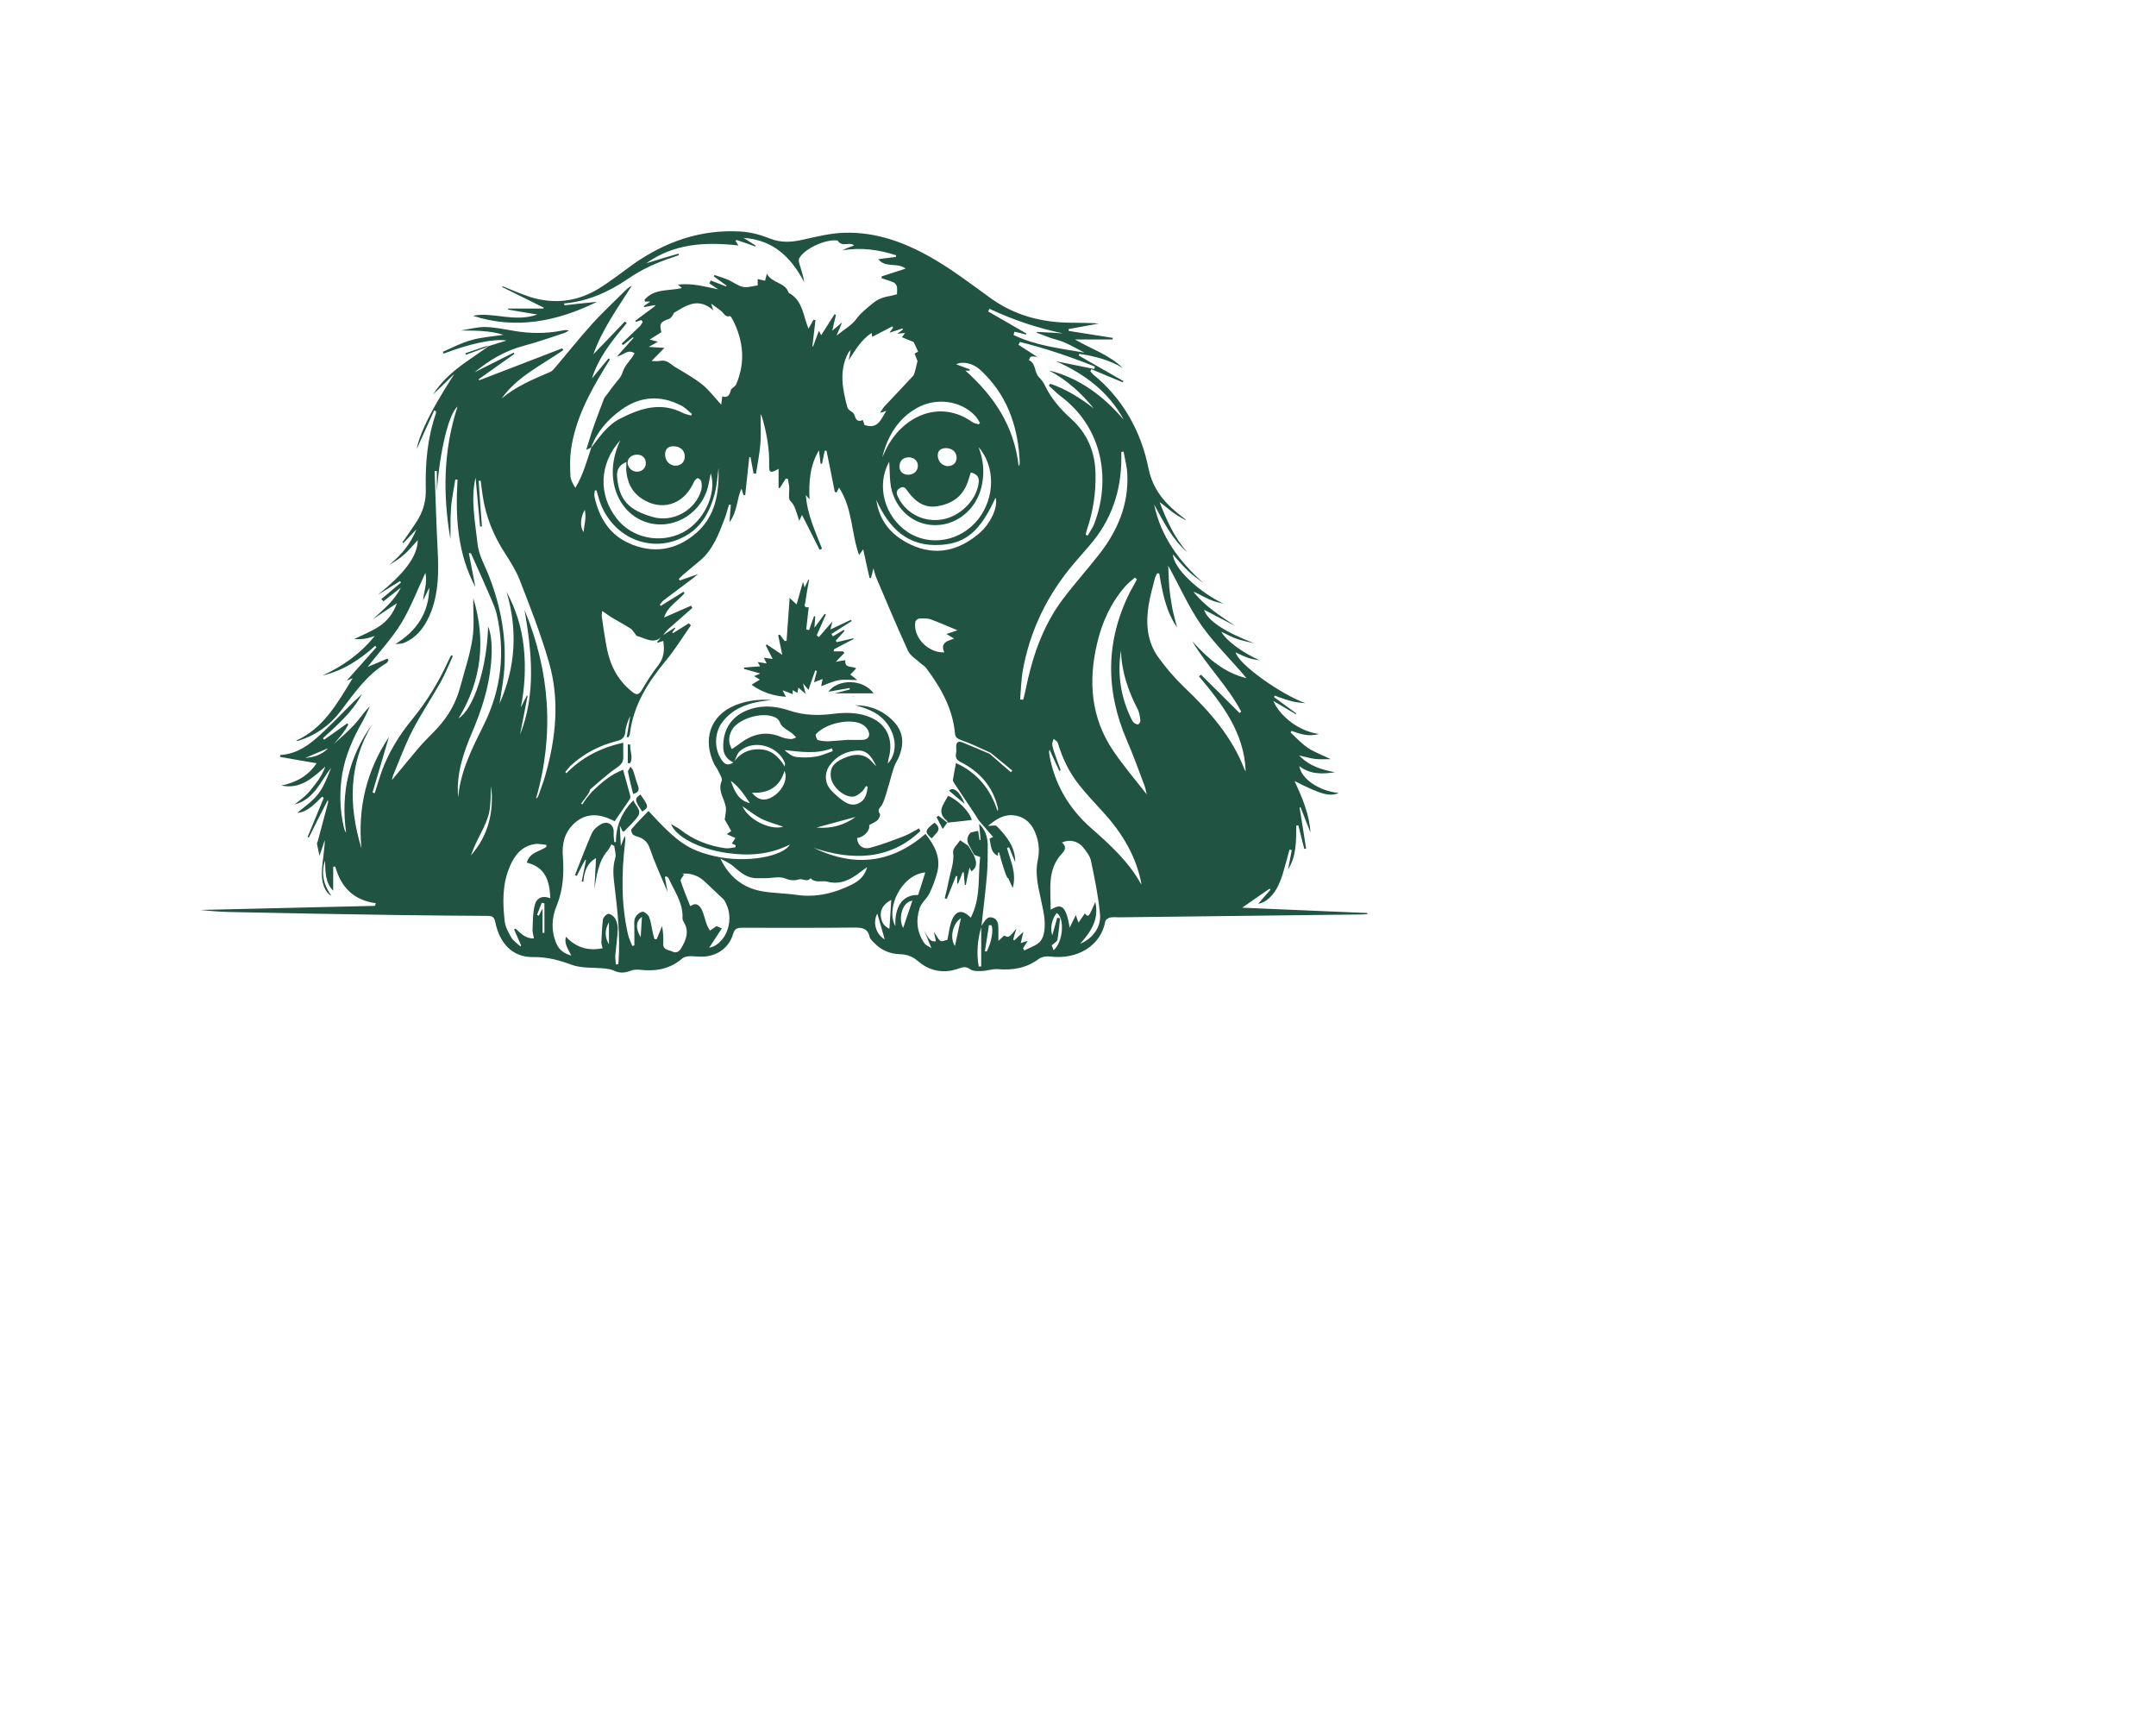 <?xml version="1.0" encoding="utf-8"?>
<!-- Generator: Adobe Illustrator 24.2.3, SVG Export Plug-In . SVG Version: 6.00 Build 0)  -->
<svg version="1.1" id="Layer_1" xmlns="http://www.w3.org/2000/svg" xmlns:xlink="http://www.w3.org/1999/xlink" x="0px" y="0px"
	 viewBox="0 0 595.3 841.9" style="enable-background:new 0 0 595.3 841.9; fill: #215342;" xml:space="preserve"
	 height="400" width="500" transform="translate(-145, -57)">
<g>
	<path d="M79.4,420.1c3.4-3.1,7-6.1,10.1-9.5c2.6-2.8,4.6-6.1,7.5-8.9c-1.1,2.4-2.1,4.8-3.4,7.1c-4.7,8.2-8.5,16.7-10.1,26
		c-1.4,8.7-1.2,17.4,0.8,26c0.2,0.9,0.5,1.8,1.1,2.6c-2.7-19.4,1.3-37.1,12.9-53.1c-11.8,19.4-11.8,39.8-5.4,60.8
		c-1.9-19.7,2.4-37.9,13.4-54.4c-2.7,9.1-5.3,18.1-8,27.1c0.4,0.1,0.7,0.2,1.1,0.3c1.1-3.5,2.1-7,3.3-10.4c3.4-9.5,8.7-18,15.1-25.8
		c7.1-8.7,12.9-18.2,17.5-28.4c0.4-0.9,0.9-1.8,1.4-2.7c0.3,0.1,0.5,0.2,0.8,0.4c-2,4.3-3.7,8.7-6,12.8c-4.4,7.8-9.4,15.2-13.5,23.1
		c-3.7,7.1-6.5,14.8-9.6,22.2c-0.4,1-0.6,2.2-0.6,2.4c4.1-4.9,8.5-10.4,13.1-15.8c2.9-3.4,6.2-6.4,9.2-9.7c5.3-5.8,9-12.4,11-19.9
		c2.1-7.9,4.8-15.7,6-23.8c1-6.4,0.2-13,0.4-19.5c6.2,20.5,4.1,40-7.2,58.6c7.5-4.7,13.9-25,14.4-44.8c1.7,3.5,2.2,11,1.4,18.5
		c-1.1,11.7-4.7,22.6-9.3,33.4c-4.3,10.1-7.7,20.3-6.7,31.5c1.1-12.8,6.8-23.9,12.4-35.2c8.6-17.2,10.7-35.5,6.4-54.3
		c-0.6-2.5-1.6-4.9-2.6-7.2c-3.2-7.4-6.5-14.8-9.8-22.1c-0.1-0.3-0.4-0.5-1.2-0.5c1.1,5.5,2.1,11.1,3.2,16.6
		c-8.8-16.5-9.8-34.3-8.7-52.4c-0.4,0-0.8-0.1-1.1-0.1c-0.7,4.8-1.8,9.5-2.1,14.3c-0.4,4.9-0.1,9.9-0.3,14.8
		c-3.7-21.8-3.5-43.3,3.5-64.7c-4.4,3.7-8.7,22-10.1,41.5c0-3.3,0-6.6,0-10c-0.4,0-0.7,0-1.1,0c0.5,12.9,0.8,25.9,1.5,38.8
		c0.5,10.1,0.5,20-3.1,29.6c-2.5,6.5-6.1,12-12.5,15.1c-1.4,0.7-3.1,0.9-5,0.9c10.4-6.4,16.3-15.2,16.5-27.5c-1,2.1-2,4.2-3,6.2
		c0.3-4.3,2.2-8.4,1.1-13.4c-4.1,8.7-7.2,17.1-11.8,24.6c-4.6,7.5-10.8,14.1-16.4,21.3c3.5-1.4,6.6-2.8,9.7-4.1
		c0.2,0.3,0.3,0.6,0.5,0.9c-0.4,0.5-0.6,1.1-1.1,1.4c-9.6,5.7-15.7,14.8-22.3,23.4c-5.3,7-12.2,11.8-20.5,14.4
		c-0.4,0.1-0.7,0.2-1.2,0c13.4-6.1,20.1-18.2,27.6-30.5c-1.2,0.5-1.9,0.8-2.9,1.2c4.9-5.5,9.7-10.9,14.5-16.3
		c-0.2-0.2-0.4-0.5-0.6-0.7c-7.5,6.8-15.8,12.2-25.8,14.5c10-4.5,18.6-10.7,25.6-19.3c-1.8,0.5-3.5,1.2-5.3,1.4
		c-1.7,0.2-3.5,0.1-4.8,0.1c3.9-1.9,8.3-3.6,12.1-6.1c4-2.6,7-6.3,8.8-11.4c-4.2,2.8-8,5.3-11.8,7.9c5.1-4.8,10.5-9,13.7-15.5
		c-2.8,2.2-5.7,4.5-8.5,6.7c-0.3-0.4-0.7-0.8-1-1.1c3.2-2.7,6.4-5.4,9.6-8.1c-0.3-0.4-0.2-0.3-0.5-0.7c-3.6,2.2-7.2,4.5-10.8,6.7
		c12.9-10.4,19.3-18.6,19.5-26.7c-2.3,2.4-4.2,4.9-6.5,6.9c-2.2,2-4.8,3.7-7.5,5.2c5.9-4.7,10.5-10.3,13.3-17.3
		c-2.1,2.2-4.3,4.5-6.4,6.7c-0.1-0.1-0.3-0.2-0.4-0.4c2.3-3.3,4.6-6.5,6.8-9.9c3.2-4.9,4.8-10.2,4.6-16.2
		c-0.3-12.5,0.8-24.8,4.9-36.7c0.1-0.4,0.1-0.8,0.1-1.2c-0.3-0.1-0.6-0.3-0.9-0.4c-2.9,6.4-5.8,12.8-8.6,19
		c2.6-13.8,18.6-36.5,18.3-36.7c-3.4,3.3-6.8,6.6-10.2,9.9l0,0c4.1-6.6,9.9-11.5,16.1-15.9c3.2-2.2,6.3-4.4,9.5-6.6l1.2-1
		c2.9-0.9,5.8-1.8,9-2.8c-6.2-1-17.9,1.5-30.7,6.4c-0.1-0.3-0.2-0.6-0.4-0.9c4.6-2,9.1-4.4,13.9-5.7c4.8-1.4,9.9-1.7,15.7-2.6
		c-7.2-2.2-13.9-2-20.8-2.1c3.9-0.6,7.8-1.7,11.7-1.7c4.8,0.1,9.6,1.1,14.3,1.9c7.7,1.3,15.4,1.4,23.1-0.1c1.1-0.2,2.3-0.5,3.7-0.1
		c-0.9,0.5-1.8,1.1-2.8,1.4c-6.5,2.1-12.9,4.4-19.4,6.1c-9,2.4-16.8,7-23.9,12.9c6.4-3.2,12.8-6.4,19.1-9.6c0.2,0.4,0.1,0.2,0.4,0.6
		c-5.8,4.1-11.7,8.3-17.5,12.4c0.2,0.3,0.1,0.2,0.3,0.5c13.5-5.2,27-10.4,40.5-15.6c0.3,0.6,0.2,0.4,0.5,0.9
		c-10.5,7.3-22.4,12.8-30.1,23.6c7-5.9,15.3-9.4,23.6-12.9c1.3-0.5,2.2-1.9,3.2-3c5.8-6.8,11.3-13.8,17.3-20.4
		c5.1-5.7,10.8-10.9,16.2-16.3c1-1,2-1.8,3.3-2.5c-6.9,10.9-14.5,21.3-18.8,33.5c5.1-5.3,10.3-10.6,15.4-16c0.6,0.5,0.3,0.3,0.9,0.8
		c-6.9,8.2-13.7,16.5-17,27c2.7-3.3,5.4-6.5,8.1-9.8c0.2,0.2,0.5,0.3,0.7,0.5c-0.9,1.5-1.8,2.9-2.7,4.4c-7.5,12.3-14.2,25-16.3,39.5
		c-0.6,4.3-0.5,8.7-0.3,13c0.1,1.9,1.2,3.9,2.4,5.8c3.8-6.3,5.6-13.1,7.8-19.7c4.1-5.2,7.6-10.7,13.9-14c10.1-5.2,20-8.4,30.9-2.8
		c1.2,0.6,2.6,0.8,3.9,1.2c0.1-0.3,0.3-0.5,0.4-0.8c-1.7-1.3-3.2-3-5.1-4c-10.2-5.3-20.1-4.7-29.4,2c-6.5,4.7-11.8,10.6-14.7,18.4
		c-0.5,0.3-1.1,0.6-2.4,1.2c1.1-3.5,1.9-6.3,2.8-9c1.8-5.3,3.8-10.5,5.8-15.8c0.4-1,1.2-1.8,1.8-2.6c1.4-1.9,2.8-3.9,4.3-5.7
		c0.1-0.2,0.3-0.3,0.4-0.5c1.2-1.3,2.2-2.7,2.7-4.4c1.1-3.6,4.2-5.9,5.8-9.2c-3.4-2.2-5.5,1-8.6,1.6c2.7-3,5.4-6.1,8.1-9.1
		c-0.1-0.1-0.2-0.2-0.3-0.3c-1.6,1.3-3.2,2.5-4.8,3.8c-0.2-0.2-0.5-0.5-0.7-0.7c2.9-2.8,5.8-5.5,8.7-8.3c0.7-0.6,1.1-1.5,1.6-2.3
		c-0.3-0.4-0.3-0.4-0.7-0.9c-0.9,0.3-1.7,0.6-2.6,0.9c-0.1-0.2-0.2-0.3-0.4-0.5c3.3-2.4,6.5-4.9,9.8-7.3c-0.1-0.2-0.1-0.2-0.2-0.4
		c-1.7,0.3-3.5,0.7-5.2,1c-0.1-0.3-0.1-0.2-0.2-0.5l3.2-2.2l-2.5,0c-0.2-0.4-0.2-0.4-0.4-0.8c4.7-5.7,12-4.3,18.3-5.8l-1.9-1.7
		c7-0.8,13,1,19.6,2.3c-1.4-1-2.8-1.9-4.3-2.9c0.4-0.8,0.3-0.6,0.7-1.4c2.5,1,5,1.9,7.5,2.9c0.1-0.3,0.1-0.2,0.2-0.4
		c-2.1-1.5-4.1-3-6.2-4.5c0.2-0.4,0.1-0.3,0.3-0.7c2.3,0.8,4.6,1.5,6.8,2.4c2.4,1.1,4.6,2.9,7.1,3.4c2.2,0.5,4.7-0.4,7.2-0.7v-3.1
		c1.3,0.3,2.3,0.5,3.6,0.8c0.3-1,0.5-1.8,0.9-3.4c2.6,4.8,9,4.1,10.6,9.3c6.9,3.6,7,11,9.7,17.5c0.9-1.6,1.7-3,2.5-4.4
		c0.5,0.2,0.4,0.1,0.9,0.3c-0.5,4.3-1,8.5-1.5,12.8c0.2,0,0.1,0,0.3,0.1c0.9-2.4,1.8-4.8,2.9-7.8c0.4,0.9,0.6,1.3,1.1,2.2
		c2.3-3.6,4.4-6.9,6.5-10.2c0.4,0.2,0.3,0.1,0.7,0.3c-0.5,2.2-1.1,4.5-1.8,7.7c1.8-1.5,3-2.5,4.8-4.1c-1,2.4-1.6,4-2.7,6.5
		c3.7-3,7.3-5,9.5-7.9c2.3-3.2,5.2-5.4,8.1-7.8c2.8-2.4,5.8-3.2,9.2-3.8c1-0.2,2-0.5,2.7-0.7c0-1.6,0.2-2.8-0.1-3.9
		c-0.2-0.7-0.9-1.6-1.6-1.9c-1.9-0.8-3.9-1.3-5.8-2c0-0.4,0-0.4,0-0.9c3.8-1.2,7.6-2.5,11.7-3.8c-4-3.2-9.8-0.1-13.3-4.6
		c3-0.4,5.8-0.8,8.6-1.1c0-0.4,0-0.4,0.1-0.8c-8.4-2.7-17-4-26.2-2.4c0.8-0.4,1.6-0.9,2.5-1.2c1-0.4,2-0.7,3.2-1.2
		c-2.2-2.1-5.7,1.2-8.1-2.4c-5.2-0.9-15.8,3.6-18.7,8.6c-0.5,0.9-0.1,2.4,0.3,3.5c0.8,2.7,1.7,5.3,2.1,8.2
		c-6.3-11.9-14.8-20.6-29.6-21.6c2.3,1.5,4.1,2.6,6,3.8c-0.1,0.2-0.1,0.1-0.2,0.4c-3.1-1.1-6.2-2.2-9.3-3.2
		c-0.2,0.3-0.2,0.3-0.4,0.5c0.4,0.6,0.7,1.1,1.4,2.2c-16.1-1.8-31.4-1-45,8.7c5.2-1.6,10.5-3.2,15.7-4.7c0.1,0.2,0.2,0.5,0.3,0.7
		c-0.9,0.3-1.9,0.7-2.8,1c-7.8,2.5-15.3,5.9-22,10.5c-9.5,6.5-19.7,11.1-31.3,12.1c0.1,0.3,0.1,0.6,0.2,0.9
		c5.3-0.6,10.6-1.2,15.9-1.7c-19.6,9.7-39.9,13.6-60.6,6.8c9.6-2,20.4,3.4,31.4-0.6c-5.2-0.9-9.7-1.6-14.2-2.4c0-0.3,0-0.2,0-0.5
		l17.2,0c0.1-0.3,0.1-0.2,0.1-0.5c-6.7-3.3-13.4-6.6-20.2-10c0.1-0.1,0.1-0.3,0.2-0.4c4.5,1.8,9,3.8,13.6,5.3
		c11.7,3.6,23,2.2,33.4-4.2c5.7-3.5,11-7.7,16.4-11.6c15.8-11.2,33.3-17.4,52.9-16.2c4.9,0.3,9.9,1.7,14.4,3.5
		c5.4,2.1,10.4,1.7,15.8,0.5c6.7-1.5,13.5-3.2,20.3-3.4c16.3-0.5,31.1,5.3,44.8,13.5c9.4,5.6,18.1,12.3,27,18.7
		c11.4,8.1,24.3,11.5,38.1,11.7c4.8,0.1,9.6,0,14.4,0.4c-4.9,0.9-9.8,1.8-14.8,2.7c0,0.5,0,0.4,0,0.9c7.2,1.1,14.3,2.3,21.5,3.4
		c0,0.5,0,0.3-0.1,0.8h-18.3c7.9,4.6,16.6,7.4,23.3,13.9c-6.6-4-13.8-5.8-21.2-6.9c-0.2,0.4-0.1,0.3-0.3,0.8
		c7.3,4.2,14.5,8.3,21.8,12.5c-0.2,0.4-0.1,0.2-0.3,0.6c-5.1-2.1-10.2-4.3-15.3-6.4c-0.2,0.3-0.4,0.7-0.5,1c0.4,0.5,0.8,1,1.3,1.5
		c14.7,12,23.4,27.8,27.1,46c2.2,10.9,8.8,17.8,17,24c0.4,0.3,0.9,0.6,1.2,1.2c-1.5-0.8-3-1.6-4.4-2.5c-1.4-0.9-2.8-1.9-4.1-3
		c-1.4-1.1-2.7-2.3-4.3-3.3c3.4,8.8,7.2,17.4,13.6,24.5c-7.5-6.4-11.7-15-16.3-23.4c3.3,15.8,12.3,27.8,24,38.3
		c-1.8-1.3-3.6-2.6-5.3-4c-1.7-1.4-3.3-3-4.8-4.6c-1.6-1.7-3.1-3.5-4.7-5.3c0.2,6.6,12.3,18.1,24.6,24c-1.6-0.4-3.3-0.7-4.9-1.3
		c-1.7-0.6-3.3-1.4-4.9-2.2c-1.6-0.8-3.1-1.7-4.8-2.3c5.5,7.1,13.1,11.7,20.4,16.7c-5.1-2.6-10.1-5.3-15.2-7.9
		c1.7,5.4,10.4,11,24.6,16.4c-2.8-0.7-5.6-1.2-8.3-2.1c-2.7-0.9-5.2-2.3-7.9-3.6c2.4,4.5,10.7,10.4,18.8,14c-2-0.4-4-0.6-5.9-1.3
		c-2-0.7-3.9-1.7-5.9-2.6c1.3,5.7,21.9,20.4,34.1,24.8c-1.7-0.2-3.4-0.3-5-0.6c-1.7-0.3-3.3-0.8-4.9-1.3c-1.7-0.5-3.4-1.2-5.1-1.8
		c-0.2,0.4-0.2,0.3-0.4,0.7c3.6,2.7,7.3,5.3,10.9,8c-0.1,0.1-0.2,0.3-0.2,0.4c-3.6-2.2-7.3-4.3-11-6.5c3.5,8,13.1,15,22.3,16.1
		c-5.1,1.5-9.3,0-13.4-1.5c-0.3,0.5-0.2,0.4-0.5,0.8c2.8,2.6,5.5,5.5,8.6,7.6c3.2,2.1,6.9,3.4,11,5.4c-2.7,0-5.2,0.2-7.6-0.1
		c-2.4-0.3-4.7-1-7.8-1.7c5.2,5.4,11.3,7,17.5,8.2c-6,0.9-12,1.2-17.4-3c0.9,6.3,9.8,12.2,19.2,13.1c-4.3,1.9-8.5,0.8-21.5-5.8
		c3.8,8.4,7.2,16.2,7.7,25.1c-1.7-4.3-3.2-8.3-4.8-12.3c-0.3,0.1-0.2,0.1-0.5,0.1c1.1,6.7,2.2,13.4,3.2,20.1c-0.3,0-0.6,0.1-0.9,0.1
		c-1-3.8-1.9-7.7-2.9-11.5c-0.6,0.1-0.4,0-1,0.1c-0.1,7.4,0.2,14.8-4,21.4c0.6-3.1,1.2-6.3,1.8-9.4c-0.4-0.1-0.7-0.2-1.1-0.3
		c-1.1,4-2.1,7.9-3.3,11.9c-1.6,4.9-3.5,9.6-7.8,12.8c-1.2,0.9-2.7,1.5-4.2,1.8c2-2.3,4-4.6,6-6.9c-0.2-0.3-0.2-0.2-0.4-0.5
		c-4.4,3-8.7,6-13.4,9.3c20.4,0.9,40.8,1.7,61.1,2.6c0,0.2,0,0.3,0,0.5c-1,0.1-2,0.2-3,0.2c-39.4,0.5-78.7,0.9-118.1,1.4
		c-1.5,0-3-0.2-4.5,0.1c-0.9,0.2-2.2,1.1-2.3,1.8c-2.1,11.8-13.4,19-27.3,17.2c-1.7-0.2-3.8,0.2-5.2,1.2c-6,4.5-12.6,5.6-19.9,5
		c-2.6-0.2-5.3,0.8-7.9,0.9c-1.9,0.1-4.2,0.1-5.6-0.8c-2.1-1.5-3.5-1.2-5.7-0.4c-7.2,2.6-14.1,1.3-19.7-3.5
		c-2.9-2.5-5.6-3.4-9.1-3.5c-4.9-0.2-9.1-2-12.5-5.6c-0.9-0.9-2-1.9-2.2-3c-1-4.2-3.8-4.4-7.4-4.4c-18.3,0.2-36.6,0.1-54.9,0.1
		c-2.3,0-3.5,0.4-4.3,3c-1.9,6.7-7.8,10.9-14.8,11.1c-2.1,0.1-4.3-0.3-6.4-0.2c-1.2,0-2.6,0.3-3.5,1c-6.1,5.3-13.1,6.5-20.9,5.6
		c-1.6-0.2-3.3,0-4.8,0.6c-2.7,1-5.1,1.1-7.8-0.2c-1.3-0.6-2.8-0.8-4.2-1c-5.6-0.6-11.6,0-16.6-1.9c-6.2-2.3-12-3.8-18.7-3.7
		c-9.9,0.1-16.2-6.5-18.4-17.1c-0.5-2.5-1.5-3-3.7-3c-14.4-0.1-28.7-0.2-43.1-0.4c-27.7-0.4-55.3-0.9-83-1.5
		c-4.7-0.1-9.5-0.5-14.2-1c28.4-0.7,56.9-1.3,85.3-2c0.1-0.4,0.3-0.8,0.4-1.3c-10.8-1.4-17-7.8-19.8-17.9c-0.6,0.1-0.4,0.1-1,0.1
		l0,11.7c-4.2-4.3-3.7-9.6-4-14.7c-2.1,6.3-0.6,12,3.1,17.2c-3.1-1.7-5-6.1-4.6-12.7c0.3-4.8,1.3-9.6,1.4-14.5
		c-0.9,2.8-1.9,5.6-2.6,7.7c-0.3-1.6-0.8-3.7-1.2-5.8c-0.1-0.6,0.4-1.2,0.5-1.8c1.6-6.1,3.3-12.3,4.9-18.4c0.1-0.4-0.1-0.8-0.1-1.3
		c-3.2,6.2-6.3,12.3-9.3,18.4c-0.4-0.2-0.2-0.1-0.6-0.3l7.9-19.1c-0.5-0.3-0.4-0.2-0.8-0.6c-3.7,3.7-7.3,7.6-12.1,7.9
		c3.1-2.7,7.2-5.4,10.1-9.1c2.9-3.7,4.6-8.4,6.4-12.9c-5.2,6.6-8.2,15.4-17.8,17.9c2.1-1.7,4.2-3.2,6-5c1.9-2,3.6-4.2,5.2-6.4
		c1.5-2.1,2.8-4.5,3.8-7.1c-6.2,5.6-12.2,11.2-21.5,9.3c7.3-1.5,13.3-4.9,17.2-10.9c-5.9-1-11.8-2-17.8-3.1c0-0.3,0-0.6,0.1-0.9
		c10.6-0.7,17.4-7.9,24.4-14.6c5.2-5,10-10.3,15.4-15.1c-4.6,8.7-11.9,15-19,21.5c0.4,0.5,0.2,0.3,0.6,0.7c3.8-2.7,7.6-5.3,11.3-8
		c0.3,0.3,0.2,0.2,0.5,0.6C84.7,414,82.1,417.1,79.4,420.1c-0.8,0.7-1.7,1.3-2.6,2c-3.8,1.6-7.5,3.2-11.3,4.8
		c4.3-0.3,8.2-1.6,11.2-4.8C77.6,421.4,78.5,420.8,79.4,420.1z M202.4,446.1c-0.8,1-1.5,2.1-2.3,3.1c0.2,0.1,0.4,0.3,0.6,0.4
		c0.7-1,1.4-2.1,2.1-3.1c0.9-1,1.8-2.1,2.6-3.1c4.6-4.4,9.3-8.5,15.2-10.7c1.2,4.3,2.3,8.3,3.4,12.3c0.2,0.6,0.2,1.5-0.1,2
		c-2.4,3.6-4.9,7.1-7.4,10.8c-1.1-0.5-2.4-1.2-3.8-1.7c-5.8-2.1-11.2-1.6-16,2.8c-4.7,4.4-6,9.9-5.5,16c0.6,8.2,0.2,16.2-3,24.1
		c-2.5,5.9-2.8,12.2-0.2,18.4c1.3,3,3.5,4.9,7.3,6c-1.4-3.2-3.6-5.5-2.6-9.2c5.1,5.4,11,7,17.9,5.6c-0.3-1.2-0.6-2.1-0.6-2.9
		c0.2-3.8,0.3-7.6,0.8-11.3c0.2-1,1.8-2.6,2.7-2.6c1.2,0.1,2.7,1.3,3.3,2.4c0.8,1.5,1.3,3.5,1.2,5.2c-0.2,4.2-0.8,8.4-1.2,12.6
		c-0.1,1.5,0.2,3,0.3,4.5c0.4,0,0.7-0.1,1.1-0.1c0.1-0.6,0.2-1.2,0.2-1.8c0.8-11.7-0.4-23.3-1.8-35c-0.6-5-1.4-10,0.2-15.1
		c0.5-1.7-0.3-3.8-0.5-5.8c-0.5-0.3-0.9-0.5-1.4-0.8c-0.6,1-1,2.1-1.8,3c-4.6,5.4-5.4,12.1-6.5,18.7l0,0c0.3-5,0.5-10.1,0.8-15
		c-4.5,2.5-5.8,6.8-6.2,11.6c-0.3-0.1-0.5-0.2-0.8-0.2c0.7-3.5,1.4-6.9,2.1-10.4c-0.1-0.1-0.3-0.1-0.4-0.2c-1.4,2.6-2.8,5.3-4.1,7.9
		c-0.3-0.1-0.6-0.3-0.9-0.4c2.7-6.8,5.3-13.7,8.2-20.3c0.8-1.9,2.8-3.6,4.6-4.6c3.4-1.8,6.4,0.5,6.1,4.3c-0.1,1.5,0.2,3,0.3,4.5
		c0.3,0,0.6,0,0.8,0c0-7.8,2.7-14.4,8.5-20.4c1.1,2.8,4.2,4.8,2.3,7.7c-1.8,2.7-4.4,4.9-6.6,7.3c-0.2,0.2-0.6,0.1-0.9,0.2
		c-0.4-0.8-0.7-1.5-1.4-2.9c0.2,3.8,0.3,6.7,0.5,10c0.7-1.8,1.3-3.4,1.9-4.9c0.4,1.2,0.3,2.1,0.2,3c-1.8,15.1-2,30.1,1.4,45.1
		c0.4,1.9,1.4,3.7,2.1,5.6c0.3-0.1,0.6-0.2,1-0.3c0-2.7,0-5.5,0-8.2c0-1.8-0.3-3.8,0.4-5.3c0.6-1.3,2.3-2.8,3.6-2.9
		c1-0.1,2.8,1.5,3.3,2.8c0.9,2.3,1.1,4.9,1.7,7.4c0.2,1,0.5,2,0.8,3.1c0.4,0,0.7,0.1,1.1,0.1c0.9-2.1,1.8-4.3,2.6-6.4
		c0.6,2.8,0.7,5.6,0.6,8.4c-0.2,3.3,2.5,3.1,4.4,4c1.8,0.9,3.3,0.2,4.3-1.5c2.4-4.1,4.2-8.2,1.3-12.9c-0.3-0.5-0.6-1.2-0.6-1.8
		c0.4-7.5-4-13.3-6.8-19.6c-0.2-0.4-0.7-0.6-1.1-0.9c-0.2,0.1-0.5,0.2-0.7,0.3c0.4,2.2,0.7,4.3,1.3,7.3c-3.2-7.6-6.3-14.3-8.7-21.3
		c-0.9-2.7-2.4-4.1-4.6-5.2c-1.2-0.5-2.6-0.7-3.5-1.4c-0.6-0.5-1.2-2.3-0.8-2.7c2.6-3.1,5.5-6,8.3-8.9c14,15.3,19.4,19,32,22
		c16.1,3.8,33.9,0,37-5.6c-10.1,5.1-20.4,5.6-30.8,4.1c-13.4-2-24.7-7.7-27.2-14.1c1.9,1.1,3.3,1.8,4.5,2.7c6.5,5.1,14,8,22.1,9.1
		c1.6,0.2,3.2-0.3,4.9-0.5c0-0.3,0-0.6,0-1c-0.6-0.3-1.2-0.5-1.8-0.8c0.6-1,1.1-1.8,1.7-2.7c-1.5-0.6-2.6-1.2-4.2-1.9
		c1.2-0.8,1.8-1.2,2.2-1.5c-1.2-2.2-2.4-4.2-3.2-5.6c0.3-2.3,0.7-3.9,0.6-5.5c-0.4-4.4-4.2-8.3-2.1-13.3c0.5-1.1-0.7-3-1.4-4.4
		c-0.5-1.3-1.4-2.4-2.1-3.6c-6-12.2-2.1-23.9,9.9-28.9c5.4-2.2,11.1-3.1,17.8-2.7c-2.6,0.4-4.4,0.6-6.1,0.9
		c-6.9,1.3-13,3.9-17.5,9.6c-4.2,5.3-4.4,13.3-0.6,18.8c1.7,2.5,3.3,2.8,5.8,1.2c3.1-4.4,7.2-6.6,12.7-6.4c5.6,0.2,9.2,3.3,12.3,8.4
		c0.1-1.1,0.2-1.5,0.1-1.7c-3.3-8.3-14.9-11.7-21.8-6c-1.6,1.3-2.1,3.8-3.2,5.8c-3.1-1.4-5-3.7-5.1-7.3c-0.3-9.2,4.4-15.9,13.2-18.8
		c6.5-2.1,12.9-1.4,19.1,0.7c7.4,2.5,14.7,2.5,22.3,1.5c5-0.6,10.6-0.5,15.3,1.1c9.7,3.1,13.5,11.2,10.8,20.9
		c-0.2,0.6-0.2,1.3-0.4,2.4c4.7-5.1,4.2-12.7,0.3-18.6c-3.9-5.9-9.8-8.2-16.2-9.9c6.2,0,11.8,1.9,16.5,5.8
		c6.6,5.4,8.1,11.8,4.7,19.7c-0.6,1.5-1.6,2.8-2.1,4.3c-1,2.8-1.7,5.6-2.5,8.4c-1.1,3.4-1.8,7-3.4,10.2c-0.8,1.6-2.8,2.4-1.1,4.7
		c0.3,0.4-0.5,2.3-1.2,3c-1.1,1-2.7,1.6-4.1,2.4c0.6,2.5-2.4,5.9-5.9,6.3c0.2,3.6,2.9,5.8,6.7,4.7c5.5-1.5,10.8-3.5,16.2-5.6
		c2.6-1,4.9-2.5,7.4-3.8c0.2,0.4,0.4,0.9,0.6,1.3c-6.8,6.5-14.9,10.6-24.5,11.8c-9.5,1.1-18.6-0.6-27.6-3.6
		c19.4,9.4,37.6,7.9,54.6-6.8c4.5,5.6,7.5,11.4,5.8,18.5c-0.9,3.6-2.2,7.1-3.8,10.4c-1.2,2.6-3.9,4.6-4.8,7.2c-2,6-1.4,12,2.3,17.3
		c0.6,0.9,1.9,1.3,3.4,2.4c-1.4-3.5-2.5-6.2-3.6-8.9c2.3,4.7,3.3,5.8,5.8,5.5c-0.3-1.3-0.6-2.6-1-4.6c1.4,1.9,2,3.6,3.2,4.4
		c0.7,0.5,2.3-0.3,3.4-0.5c0.6-2.7,0.9-5.6,1.8-8.5c1.9-5.9,5.4-6.7,9.6-2.3c5.1-9.8,3.4-20.4,4.6-29.6c-1.3-0.5-2.1-0.8-2.9-1.1
		c-0.8-1.5-1.7-3-2.5-4.6c-1.7-2.8-0.5-5,0.8-6.3c1.7-0.4,2.6-0.6,3.6-0.8c0.2,1.4,0.5,3,0.7,4.5c0.2,0,0.3,0,0.5-0.1
		c-0.2-2.6-0.5-5.2-0.7-7.8c3,2.8,4.1,6.4,4.2,10.3c0,4.9,0,9.8-0.4,14.6c-0.7,8.4-1.8,16.8-2.7,25.2c-1.9,6.5-2.5,13-1.3,19.5
		c0.4,0,0.8,0,1.2,0c0-6.5,0-13.1,0-19.6c1.5-2.1,2.7-5.4,5.9-4.1c2.9,1.1,2.4,4.4,2.5,7c0,1.2,0,2.3,0,4.2c1.4-1.3,2.1-2,2.8-2.6
		c2.3,1.1,2.3,1.1,6-3.4c-0.7,2.2-1.2,3.8-1.6,5.4c0.2,0.1,0.4,0.2,0.5,0.4c1.4-1.3,2.8-2.6,4.5-4.2c-0.5,2-0.8,3.5-1.3,5.5
		c1.4-0.5,2.3-0.8,3.4-1.1c-0.9,1.5-1.6,2.6-2.3,3.7c0.2,0.3,0.5,0.6,0.7,1c2.8-1.6,6.4-2.5,8-4.8c1.7-2.3,2-6,1.9-9.1
		c-0.2-4.1-1.3-8.2-2.1-12.2c-1.3-5.9-2.6-11.8-1.3-17.9c1.1-5,0.5-10-1.7-14.6c-2.1-4.4-5.6-7-10.4-7.4c-4.7-0.4-8.3,2-12.2,5.2
		c2,0,3.8-0.5,4.3,0.1c4.7,4.9,9.1,10.1,9,17.6c-1-2.5-2-4.9-3-7.3c-0.3,0.1-0.7,0.2-1,0.4c1.6,6.1,4.8,12,2.8,19.5
		c-0.9-2-1.5-3.3-2.3-5c-0.3,1.3-2.5-5.6-3.7-9.8l0.1,0.1c-0.3-0.9-0.5-1.8-0.8-2.7c-0.2,0.1-0.4,0.1-0.5,0.2c0,0.5,0,1,0,1.5l0,0
		c-3.7-1.6-3.4-5.2-4.1-8.3c0-0.2,1.1-0.6,1.7-0.9c-2.3-2.7-4.6-5.4-7-8.1c-1.1-1.8-2.2-3.6-3.4-5.3c-2.8-4.2-5.6-8.4-8.4-12.6
		c-0.4-0.6-0.9-1.3-0.8-1.9c0.4-2.6,0.9-5.1,1.5-8.2c10.6,4.9,16.9,12.9,20.3,23.5c0.2-0.6,0.3-1,0.2-1.4
		c-2.4-10.4-8.7-17.7-18.1-22.5c-1.9-1-2.8-2.1-2.4-4.2c0.2-1,0.2-2.1,0.1-3.2c-0.1-2.4,1.1-3.1,3.2-2.2c4.4,1.8,8.8,3.7,13.1,5.5
		c3.5,3,6.9,6,10.4,9c0.2-0.3,0.4-0.5,0.7-0.8c-3.5-2.9-7-5.8-10.6-8.7c-4.7-2.1-9.3-4.4-14.2-6.1c-1.8-0.7-3-1.2-3.2-3.3
		c-1.1-12.2-6.9-22.4-14.1-32c-0.7-0.9-1.8-1.5-2.6-2.2c-2.1-2-5-3.6-6.2-6.1c-5.4-11.8-10.4-23.7-15.5-35.7
		c-0.5-1.2-0.8-2.5-1.4-4.6c-0.6,2.3-0.9,3.5-1.2,4.7c-0.2,0-0.5,0-0.7,0c-1-4.4-2-8.8-3.1-14c-1.1,1.6-1.6,2.2-2,2.8
		c-3.9-10.7-3.1-22.7-9.8-32.9c-0.5,0.9-0.8,1.6-1.2,2.4c-0.3-0.1-0.6-0.3-0.9-0.4c-1.3-6.7-2.6-13.3-4-20c-0.3,0-0.6,0-0.9,0
		c-0.4,2.1-0.9,4.3-1.3,6.4c-0.2,0-0.4-0.1-0.7-0.1c-0.3-2.2-0.5-4.4-0.8-6.5c-4.4,7.4-5,15.3-4.6,23.9c-0.7-0.8-1.1-1.2-1.8-2.1
		c0.7,9.7,4.7,17.9,7.9,26.2c-0.4,0.2-0.8,0.4-1.2,0.5c-2.8-5.6-5.6-11.2-8.6-17c-0.3,0.8-0.6,1.3-1.3,2.9c-0.8-2.4-1.3-4.1-1.9-5.7
		c-0.3-0.9-0.7-1.7-1.2-2.5c-0.6-0.9-1.7-1.7-1.8-2.6c-0.3-1.9,0.1-3.8,0-5.7c-0.1-1.4-0.5-2.7-0.7-4c-0.3,0-0.7-0.1-1-0.1
		c-1,1.5-1.9,3.1-2.9,4.6c-0.2,0-0.4,0-0.6-0.1c0-2.9,0-5.8,0-9.3c-3.9,2.3-4.7,2-4.6-1.7c0.2-8-1.2-15.7-3.4-23.3
		c-0.2-0.6-0.5-1.1-0.8-1.7c0,5,0.3,9.9-0.1,14.8c-0.4,4.8-1.4,9.5-2.1,14.3c-0.4,0-0.8-0.1-1.2-0.1c-0.5-2.7-1-5.3-1.5-8
		c-0.2,0-0.4,0-0.6,0c-0.7,6.2-1.3,12.4-2,18.6c-0.3,0-0.5,0-0.8-0.1c-0.3-1-0.7-2-1-3.1c-2.4,5.1-1.9,11.1-5.9,16.4
		c0.3-3.4,0.5-6,0.7-8.5c-0.3,0-0.6-0.1-0.9-0.1c-0.7,2.2-1.2,4.4-2,6.5c-3,7.8-5.8,15.7-12.6,21.2c-2.7,2.2-5.4,4.5-8.1,6.8
		c-0.6,0.5-1.2,1.2-1.8,1.8c0.2,0.2,0.3,0.5,0.5,0.7c3-1,5.9-2.1,8.9-3.1c0,0,0,0,0,0c-0.9,0.7-1.8,1.5-2.7,2.2
		c-4.7,3.5-9.3,7-14,10.5c-0.8,0.6-1.3,1.5-2,2.2c0.2,0.2,0.3,0.4,0.5,0.6c3.7-2.3,7.4-4.6,11.1-6.9c0.2,0.2,0.3,0.5,0.5,0.7
		c-3.2,3.9-8.3,6.4-10,11.9c4.7-2.1,8.9-3.9,13.2-5.8c0.2,0.4,0.4,0.7,0.6,1.1c-3.9,3.5-7.9,6.9-11.8,10.4c-1,0.9-1.7,2-2.6,3.1
		c-4.1,4.7-8.4,1.3-12.6,0.2c-0.4-0.1-0.7-0.9-1.1-1.3c-0.6-0.8-1.2-1.7-2-2.3c-3-1.9-6.1-3.6-9.2-5.4c-1.4-0.9-2.8-1.9-4.7-3.2
		c-0.1,1.5-0.3,2.1-0.2,2.7c0.8,5.4,1.5,10.7,2.6,16.1c1.7,8.3,5.5,15.3,12.3,20.7c1.9,1.5,3.1,1.6,4.5-0.7
		c2.5-4.2,5.1-8.4,8.1-12.2c2.9-3.7,3.2-7.6,2.5-12c-1,0.3-1.9,0.6-2.7,0.9c-0.1-0.2-0.2-0.3-0.2-0.5c0.9-1,1.8-2.1,2.7-3.1
		c1.9-1.3,3.9-2.5,5.8-3.8c0.1,0.1,0.2,0.2,0.3,0.3c-0.5,0.7-1,1.3-1.5,2c0.1,0.1,0.2,0.3,0.4,0.4c2.6-1.6,5.1-3.2,7.7-4.8
		c0.3,0.3,0.7,0.7,1,1c-4,5.7-7.7,11.8-12.2,17.2c-8.8,10.6-15.9,21.8-17.6,35.8c-0.1,0.6-0.4,1.1-0.7,1.7c-0.3-0.1-0.6-0.1-0.8-0.2
		c0.6-3.4,1.1-6.9,1.7-10.3c-1.2,2.5-2.2,5.2-2.4,7.8c-0.3,2.9-1.7,3.9-4.3,4.5c-8.5,2.2-16,6.1-22.5,12.1c-0.9,0.9-1.7,2-2.5,3
		c0.2,0.2,0.4,0.4,0.5,0.6c7.6-7.7,16.7-12.5,27.8-14.9c0,2.5-0.1,4.5,0,6.4c0.2,2.7-0.8,4.2-3.2,5.8c-4.6,3.1-8.7,7-12.9,10.5
		C204.1,444,203.2,445.1,202.4,446.1z M173.6,396.5c0.1,0,0.3,0,0.4,0.1c-1.2,6.3-2.5,12.7-3.7,19c7.9-20.1,5.7-40.5,2.2-60.9
		c12.4,30,14.6,60.7,5.6,92.1c0.6-0.4,0.9-0.8,1.1-1.3c1.1-3.2,2.4-6.4,3.3-9.6c5.3-18.4,7.3-37.1,1.9-55.7
		c-3.9-13.6-9.1-26.8-14.2-40c-1.8-4.6-4.5-8.9-7.2-13.1c-5.6-8.6-9.4-17.9-10.9-28c-0.4-2.5-0.7-5-1-7.5c-0.3,0-0.7,0.1-1,0.1
		c0.5,7.4,1,14.8,1.6,22.2c-0.3,0-0.6,0-0.9,0.1c-0.8-8.2-1.5-16.4-2.2-23.9c-2.5,10.4-0.2,21.6,1,32.6c0.6,5.3,3.6,10.4,5.6,15.6
		c6,15.4,8.8,31.3,7.2,47.8c-0.5,4.8-1.4,9.5-2.1,14.3c7.9-17.8,8.9-36,3.4-54.6c4.6,8.5,7.4,17.5,8.4,27c1.1,9.9,0.5,19.7-1.4,29.5
		C170.4,402.9,172.6,398.4,173.6,396.5z M482.3,336.9c-0.3,0-0.7-0.1-1-0.1c-0.4,0.8-0.9,1.6-1.1,2.4c-1.1,4.4-2.4,8.8-3.1,13.3
		c-1.4,8.9-0.7,17.6,4.6,25.1c3.8,5.3,8.2,10.4,12.9,14.9c12.2,11.6,23.2,24,29.3,40c0.1,0.3,0.4,0.6,0.6,0.9
		c-0.7-18.8-11.4-32.7-22.8-46.3c0.3-0.3,0.7-0.6,1-0.8c6.3,6.2,12.6,12.5,18.8,18.7c0.3-0.2,0.5-0.5,0.8-0.7
		c-6.5-12.4-16.8-22.3-23.9-34.4c7.4,8.3,15.5,15.4,26.5,18.1c-7.2-8.7-15.4-16.5-21.8-25.5c-6.4-9.1-10.9-19.5-16.4-29.4
		c0.2,3.3,0.2,6.8,0.5,10.2c0.3,3.4,0.8,6.8,1.4,10.1c0.6,3.3,1.6,6.5,2.4,9.8C485.5,355.3,483.9,346.1,482.3,336.9z M264.7,208.5
		c-7.6-6.7-13.5-2.2-19.3,1.2c-0.5,1.2-1.3,2.5-2.3,2.9c-4.3,1.5-4.9,2.4-3.8,6.5c-1.7,1.1-3.4,2.1-5.7,3.6c1.8,0.5,2.7,0.8,4,1.1
		c-1.7,0.9-2.9,1.6-4.5,2.5c2.7,0.2,4.9,0.3,7.7,0.5c-2.5,2.5-4.5,4.5-6.3,6.4c1.3,0,2.9,0.2,4.4-0.1c3.2-0.6,5,1.8,7.2,3.1
		c4.5,2.7,9.2,5.3,13.3,8.6c3.2,2.6,5.8,6.1,9.1,9.7c0.2-1.7,0.4-2.9,0.5-4.1c2.4,1,3.7-0.4,4.3-3.4c1.2-1.1,2.1-1.6,2.4-2.2
		c4.7-10.8,3.7-21.3-1.5-31.6c-0.4-0.7-1.1-2-1.4-1.9c-2.5,0.7-3.1-1.7-4.6-2.7c-1.3-1-2.6-2-4.6-3.4
		C263.9,206.4,264.1,206.9,264.7,208.5z M349.1,257.5c-1.1,0.4-1.7,0.6-3.1,1c1.1-1.6,1.6-2.6,2.4-3.4c4.6-4.9,9.2-9.7,13.7-14.6
		c0.8-0.9,0.9-2.3,1.3-3.5c0.3-1.1,0.5-2.2,0.9-3.8c-0.3-0.7-0.8-2.1-1.4-3.6c0.6-0.4,1.3-0.8,1.7-1c-0.7-1.6-1.4-3-2.2-4.7
		c-1.5-0.6-3.5-1.4-5.7-2.3c0.5-0.7,1-1.3,1.5-2.1c-1.2,0.1-2.1,0.2-3.8,0.4c1.4-1,2.1-1.5,2.8-2.1c-0.1-0.2-0.1-0.3-0.2-0.5
		c-1.9,0.6-3.9,1.3-6.4,2.1c0.8-1.1,1.3-1.8,1.8-2.5c-0.1-0.2-0.3-0.4-0.4-0.6c-3.3,1.7-6.5,3.4-9.8,5.1c-0.1-0.5-0.2-1.1-0.3-1.9
		c-5.2,3.4-8,8.5-11.2,13.3c0.3-1.4,0.6-2.8,1-5.1c-0.8,1.1-1,1.3-1.2,1.5c-4.6,8.8-2.8,17.8-0.4,26.7c0.3,1.1,1.9,1.8,2.9,2.7
		c1.2,1.6,0.8,4.9,4.6,3.4c0.4,1.2,0.8,2.2,0.8,2.4C345,266.7,346.4,261.7,349.1,257.5z M471.4,339.8c-0.3-0.3-0.7-0.6-1-0.9
		c-1.6,1.4-3.3,2.7-4.7,4.3c-7,8-11.3,17.5-13.7,27.7c-4.4,18.5-3.1,36.4,7.9,52.6c5.1,7.5,11,14.4,16.3,21.2
		c-0.3-1-0.5-2.7-1.1-4.3c-2.8-7.4-5.5-15-8.7-22.3c-10.4-24.3-10.3-48.3,1.6-72.1C469.1,344,470.3,341.9,471.4,339.8z M443.7,517.6
		c6.1-2.5,10.3-8.1,9.7-14.4c-0.8-8.7-2.6-17.4-4.4-26c-0.5-2.4-2.3-4.8-4-6.8c-2.6-3.1-6.7-3.8-10.2-2.2c2.2,1.8,1.8,3.5,0,5.4
		c-7.4,7.9-5.4,17.7-5.5,27.4c4.4-2.7,6.3-2,7.9,2.6c0.6,1.8,0.9,3.7,1.4,6.1c1.1-2.2,2-4,3-6.1c0.4,1.3,0.7,2.1,1.3,3.7
		c1.3-1.9,2.2-3.2,3.1-4.5c1.8,2,1.8,2,5.1-5.6C453,505.6,449.1,511.6,443.7,517.6z M465,261.9c-7.4-13.7-19.1-22.4-33.1-28.6
		c6.2,1.3,12.4,2.5,18.7,3.8c0.1-0.4,0.2-0.8,0.3-1.2c-12-4.8-24.1-8.9-36.6-12c-0.2,0.5-0.5,1-0.7,1.4c2.9,1.9,5.9,3.8,9.2,5.9
		c-1.3-0.1-2.3-0.4-3.1-0.1c-0.5,0.1-0.7,1.1-1,1.7c3.6,1.6,2.5,6,5,8.4c1.2,1.2,2.2,2.6,2.9,4.1c3,6.3,7.6,11.5,12.7,16.1
		c8,7.3,11.7,16.2,11.9,26.8c0.2,9.2-1.1,18.2-4.1,27c-0.3,0.9-0.5,1.9-0.7,2.8c0.3,0.1,0.6,0.3,1,0.4c1-1.8,2.2-3.5,3-5.3
		c8.1-20.6,5.3-46.6-16.3-62.8c-2-1.5-3.8-3.4-5.7-5.1c0.2-0.3,0.5-0.6,0.7-0.9c7.8,2.6,14.7,7,21.2,12
		c-6.1-7.6-13.2-13.9-21.8-18.5C443.4,241.5,455.1,250.3,465,261.9z M414.4,398.4c0.5,0,1,0.1,1.5,0.1c0.4-1.5,0.8-3,1.1-4.5
		c3.2-16,8.3-31.3,18.2-44.5c5.8-7.7,12.3-14.9,18.2-22.5c8.8-11.4,14.1-24.2,13.3-39c-0.2-3.6-1.2-7.1-1.8-10.6
		c-0.4,0.1-0.7,0.1-1.1,0.2c0,1,0,2.1,0,3.1c0,16-4.9,30.3-15.5,42.5c-2.6,3-5.1,5.9-7.7,8.9c-13,15.3-21.5,32.8-25,52.7
		C414.9,389.2,414.8,393.8,414.4,398.4z M183.2,470.3c0-0.3,0-0.7-0.1-1c-2-0.1-4-0.7-5.9-0.3c-6.2,1.1-9.6,5.5-11.9,10.9
		c-3.7,8.6-3.5,17.7-2.5,26.7c0.3,2.7,1.8,5.4,3.2,7.9c1,1.7,2.9,3,4.5,4.4c0.1-0.2,0.2-0.3,0.3-0.5c-1.1-2.6-2.3-5.2-3.4-7.8
		c0.2-0.1,0.5-0.3,0.7-0.4c2.5,2.3,4.9,5,9,4.8c-0.3-1.8-0.8-3.1-0.7-4.4c0.2-4,0.1-8.1,1.1-11.9c1-3.8,4-4.7,7.6-3.3
		c-0.4-8.1-2.1-15.1-11.5-17.4C175,472.9,180,472.6,183.2,470.3z M473.6,488.8c-0.1-0.5-0.1-1-0.2-1.5c-2.9-14-10.4-25.4-20-35.6
		c-3.6-3.9-7.2-7.8-10.5-12c-4.7-6-7.9-12.8-10.1-20.1c-0.3-0.8-1.3-1.4-2-2c-0.3,0.9-0.8,1.8-0.7,2.7c0.1,1.2,0.5,2.5,0.9,3.7
		c1,3,2.1,5.9,3.2,8.9c-0.2,0.1-0.5,0.2-0.7,0.3c-1.6-3.4-3.2-6.9-4.7-10.3c-0.3,0.8-0.3,1.4-0.2,2c2.4,14.5,9.5,26.6,20.4,36.2
		C458.3,469.3,467.5,477.6,473.6,488.8z M350.5,282.4c-6.5,11.5-2.3,26.7,8.9,34.2c11.1,7.4,26.2,4.6,34.7-6.4
		c8.1-10.5,8.2-25.6,0-35c2.4,6.2,2.9,12.1,1.7,18.2c-2.1,11.3-11.4,19.7-22.5,19.9c-10.6,0.2-19.7-7.3-22-18.8
		C350.7,290.7,350.8,286.8,350.5,282.4z M219.2,271.9c-10.3,11.4-10.8,26.6-1.7,38.2c7.5,9.6,21.2,12.4,32.2,6.8
		c10.2-5.3,16.8-18.8,13.7-28.9c-0.4,1.9-0.7,3.4-1,4.9c-2.5,13.9-16.2,22.8-29.4,19.3c-10-2.7-16.9-12-17.4-23.4
		C215.3,282.8,216.8,277.2,219.2,271.9z M339.7,480.2c-1,0.7-2,1.5-3,2.2c-4.8,3.8-9.9,6.6-16.4,4.9c-2.7-0.7-5.9,0.9-8.2-1.7
		c-1.7,2.2-3.8,0-5.7,0.6c-2.2,0.7-4.3,0.5-6.8-0.5c-2.7-1.1-6.2-0.1-9.4-0.1c-2,0-4,0.1-6-0.1c-4.1-0.6-7-3.3-10-5.9
		c-1.8-1.5-4.1-2.4-6.1-3.6c4.1,8.8,10.9,14.2,19.8,15.9c5.8,1.1,11.8,1,17.7,1.9c9.4,1.3,18.2-0.9,26.5-5
		C335.7,487,338.7,484.5,339.7,480.2z M249.4,483.4c0.6,0.3,1.3,0.5,1,0.4c-0.6,1-1.9,2.3-1.7,3.1c1.3,4.1,3,8.1,4.7,12.4
		c3-2.2,4.6-0.3,5.7,1.9c1,2.1,1.4,4.4,2.2,6.6c0.4,1.2,1.1,2.3,1.7,3.4c1-0.7,1.9-1.3,3.2-2.2c0.4,0.2,1.2,0.5,2.6,1.1
		c-2.1,3.2-4,6.2-6.2,9.5c1-0.3,1.6-0.5,2.2-0.7c6.8-3.3,9.8-13.3,6.1-20.8c-0.4-0.9-0.8-1.8-1.5-2.4c-2.8-2.7-5.8-5.4-8.6-8.1
		C257.7,484.5,253.9,483,249.4,483.4z M222.2,282.5c-4,1.6-4.8,4.3-4.5,7.5c1,10.9,5.5,15.9,17.3,19.3c10,2.9,21.1-3.3,23.8-13.3
		c0.3-1.3,0.2-2.7,0-4c-0.1-0.6-1-1.4-1.7-1.6c-0.4-0.1-1.2,0.7-1.6,1.2c-0.4,0.6-0.6,1.3-1,2c-5,9.9-15.3,12.8-24.4,7
		c-5.4-3.4-7.7-8.6-8-14.8C222.2,285,222.2,283.9,222.2,282.5z M390.3,287.6c-0.7,2.2-1.2,4.2-2,6c-2.6,6.1-7.5,9.3-13.9,10.4
		c-6.4,1.2-10.8-1.9-14.5-6.7c-1.1-1.4-1.9-3.5-4.2-2.1c-2.5,1.5-1.4,3.4-0.4,5.3c0.2,0.5,0.5,0.9,0.8,1.4
		c4.7,7.1,13.4,10.4,21.8,8.3c8.5-2.2,15.7-10.1,16.3-18.1C394.4,289.5,392.9,288.2,390.3,287.6z M273.7,422.6
		c1.2-0.8,2.4-1.6,3.6-2.5c6.2-4.8,12.9-6.6,20.5-3.4c1.4,0.6,3.1,0.9,4.6,1c0.9,0.1,1.8-0.5,2.7-0.8c-0.6-0.6-1.2-1.3-1.9-1.9
		c-2-1.6-5-2.9-5.8-4.9c-0.8-2.1-2-2.9-3.6-3.4c-5.8-2-15.3,0.7-19.3,5.4C272.1,415.3,271.6,419.2,273.7,422.6z M411.6,218.9
		c-0.1,0.5-0.3,1.1-0.4,1.6c10.6,5.1,22.2,6.5,34.6,8.6c-3.7-1.9-6.6-3.6-9.6-4.9c-2.4-1.1-5.1-1.6-7.6-2.5c-2-0.7-4-1.6-6.1-2.3
		c0.1-0.1,0.1-0.3,0.2-0.4c4.2,0.2,8.4,0.4,12.6,0.7c-12.5-2.6-24.4-6.6-35.9-12c-0.2,0.4-0.4,0.8-0.6,1.3
		c6.2,3.6,12.5,7.2,18.7,10.8c-0.1,0.2-0.2,0.3-0.3,0.5C415.4,219.7,413.5,219.3,411.6,218.9z M387.7,237.9c14,12.5,23.8,27,26,46.7
		c0.4-1,0.5-1.1,0.5-1.2c0-1,0-1.9-0.1-2.9c-1.1-16.7-6.6-31.5-19.3-43.1c-3.3-3-8.4-4.3-11.6-2.6c2.3,0.9,4.5,1.7,6.7,2.5
		c-0.1,0.2-0.1,0.4-0.2,0.6C389,237.9,388.4,237.9,387.7,237.9z M378.4,366.4c1.7-0.5,3.1-1,5.4-1.8c-4.9-2-8.9-3.8-13-5.3
		c-1.7-0.6-3.7-0.5-5.6-0.4c-0.7,0-1.7,0.8-1.9,1.4c-1.4,7.4,5.9,15.4,14.1,15.1c-2.1-4.7,1.4-5.6,4.8-6.7
		C380.8,367.9,379.7,367.2,378.4,366.4z M347.1,280.2c0.8-1.7,1.6-3.5,2.5-5.2c8.3-15.3,25.9-23,41.3-12.1c0.9,0.7,2.2,0.8,3.3,1.2
		c0.2-0.2,0.4-0.5,0.6-0.7c-0.8-1.2-1.4-2.5-2.4-3.5c-6.9-7.4-19.1-9.1-28.5-3.7C354.6,261.5,349.6,270.1,347.1,280.2z M267.2,285.4
		c-0.6,4.3-0.8,8.6-1.9,12.7c-2.3,8.4-6.2,15.9-14.1,20.4c-17,9.7-37.4,0.5-42.7-19.1c-0.3-1-0.6-2.1-0.9-3.1
		c-0.3,0-0.6,0.1-0.8,0.1c-0.1,1.1-0.4,2.3-0.1,3.3c2.2,9.8,7.1,18,16.5,22.3c11.7,5.4,23.1,3.7,32.8-4.6
		C265.8,309.1,267.5,297.5,267.2,285.4z M330.3,418.1c2.4,0,4.9,0.1,7.3,0c2.7-0.2,3.8-2,2.7-4.4c-0.5-1.2-1.6-2.3-2.7-3
		c-5.4-3.4-18.1-0.9-22.9,4.7c-0.3,0.4,0.4,2.6,1,2.8c1.7,0.5,3.5,0.6,5.3,0.6C324.1,418.6,327.2,418.3,330.3,418.1z M344.2,301
		c1.5,10.5,7.5,17.4,16.8,21.8c12.2,5.7,23.3,3,33.2-5.3c6-5,9.6-13.5,8.2-17.6c-7.3,16-14.2,22.1-26.3,23
		C359.6,324.2,350.4,314.8,344.2,301z M340,441c-0.3-0.1-0.6-0.2-0.8-0.4c-0.7,1-1.3,2.2-2.3,3c-1.2,1-2.6,2.1-4,2.2
		c-4.6,0.4-10.3-4.9-10.9-9.5c-0.5-4.4,1.1-6.9,6.2-9.2c5.7-2.6,10.2-2.2,13.5,1.3c0.8,0.9,1.7,1.8,2.5,2.6c-1.9-3.9-4-7.8-8.9-7.7
		c-5.7,0.2-10.5,2.6-13.9,7.3c-2.6,3.7-2.4,8.5,0.5,11.8c1.8,2,3.8,3.8,5.9,5.3c2.4,1.8,5.3,2.8,8.1,1.2
		C339,447.3,339.6,444.1,340,441z M364.6,493.8c1.2-3.6,2.3-7.1,3.5-11c-11.5,1-19.5,17.4-14.6,26.2
		C353.1,499.4,357.1,493.6,364.6,493.8z M463.6,374.4c-1.8,11.7-0.1,22.9,5.1,33.5c0.3,0.7,0.7,1.4,1.2,1.8c0.6,0.5,1.6,1,2.2,0.8
		c0.5-0.2,1.1-1.3,1-2c-0.3-1.9-0.5-3.9-1.4-5.5C467.1,394.1,463.9,384.7,463.6,374.4z M245.1,274.8c-2.7,0-4,1.5-4,4.2
		c0.1,3,2.3,5.3,5.2,5.3c2.6-0.1,4.4-1.8,4.4-4.4C250.8,276.8,248.5,274.8,245.1,274.8z M383.4,280.4c0-2.8-2.2-4.7-5.3-4.7
		c-2.4,0.1-3.9,1.1-3.9,3.6c0,2.9,2.2,5.1,4.9,5.2C381.7,284.5,383.4,282.8,383.4,280.4z M299.4,433.2c-2.3,7.8-7.7,11.1-15.9,10.7
		c3.1,3.8,6.4,4.2,10.2,1.9C298.3,443,301.2,437.3,299.4,433.2z M360.1,280.2c-2.8,0-4.6,1.7-4.6,4.5c0,2.4,1.7,4,4.3,4
		c2.6,0,4.6-1.8,4.7-4.2C364.6,282.1,362.7,280.2,360.1,280.2z M322.9,423.6c-0.1-0.5-0.2-0.9-0.3-1.4c-7.6,3-15.3,1.7-23.2,0.9
		c1.7,1.5,3.5,3,5.5,3.3c3.1,0.4,6.4,0.4,9.5-0.1C317.3,425.9,320.1,424.6,322.9,423.6z M231.7,283.1c0-2.5-1.7-4.2-4.2-4.2
		c-2.8,0-4.7,1.7-4.7,4c0.1,2.3,2.2,4.4,4.6,4.3C229.9,287.2,231.7,285.4,231.7,283.1z M156.2,440.6c-0.2,3.3-0.2,6.5-0.5,9.8
		c-0.6,7.5-5.1,13.6-7.9,20.3c-0.5,1.3-1,2.5-1.5,3.8C154.9,464.7,157.6,453.3,156.2,440.6z M351.5,496.2c-3.5,1.9-5.4,4.3-5.1,7.9
		c0.3,2.6,1.2,4.8,4.2,6.2C350.9,505.4,351.2,501.1,351.5,496.2z M430.7,520.8c4.8-4.1,5.5-15.7,1.6-18.2c-2.4,2.7-3.4,7.6-2.2,10.9
		c0.8-2.9,1.6-5.7,2.4-8.6c0.5,0.1,0.9,0.2,1.4,0.3c-0.4,3.5-0.7,7-1.3,10.5c-0.2,0.9-1.5,1.5-2.8,2.7
		C429.9,518.6,430.3,519.5,430.7,520.8z M278.9,450.5c2.6,6.3,13.3,11.9,19.9,10c-3.6-1.3-7.2-2.2-10.5-3.8
		C284.9,455,282,452.6,278.9,450.5z M357.3,509.9c1.4-4.3,3-8.7,4.5-13.3C357,497,354.7,505.1,357.3,509.9z M282.5,449
		c-2.7-4-5.3-8-9.3-10.9C274.9,443,276.8,447.6,282.5,449z M348.3,515.5c-1.2-4.3-2.4-8.6-3.6-12.6C342.3,507.1,344,513,348.3,515.5
		z M385.5,505.1c-4.2,2.8-5.5,9.9-2.9,13.6C383.6,514.1,384.5,509.9,385.5,505.1z M400.4,508.6c-0.4,0-0.8-0.1-1.2-0.1
		c-0.7,4.3-1.3,8.5-2,12.8c0.3,0,0.6,0.1,0.9,0.1C400.4,516.9,401.5,511,400.4,508.6z M315,460.9c6.9,0.6,13.4-1,19.1-5.2
		C327.7,457.4,321.3,459.2,315,460.9z M201.3,316.7c0.3-3.4,1.5-6.8,0.6-10.9C199.7,309.6,199.5,314.1,201.3,316.7z M181.3,500.4
		c0,4.7,0,8.3,0,11.9c0.3,0,0.6,0,0.9,0c0-4.8,0-9.6,0-14.4c-0.4-0.1-0.9-0.2-1.3-0.3c-0.8,2-1.5,3.9-2.3,5.9
		c0.3,0.1,0.6,0.3,0.9,0.4C179.9,502.9,180.4,502.1,181.3,500.4z M213.7,517.9c0-3.6,0-7.2,0-10.8
		C211.6,510.8,211.6,514.4,213.7,517.9z M229.2,514.4c0.2-3.1,0.4-6.2,0.6-9.9C226.8,506.6,226.6,510.1,229.2,514.4z"/>
	<path d="M154.7,225.6c-0.4,0.3-0.8,0.7-1.2,1c-3.2,1.2-6.4,2.4-9.6,3.5c-0.1-0.2-0.2-0.4-0.3-0.7
		C147.4,228.1,151.1,226.9,154.7,225.6z"/>
	<path d="M391.8,474.4c1.2,2.8,2.1,5.6-1.2,7.9c-0.2-0.4-0.4-0.8-0.9-1.9c-0.7,3.2-1.3,5.8-1.8,8.5c-0.2,0-0.3,0-0.5,0.1
		c-0.2-2.1-0.4-4.1-0.5-6.2c-0.2,0-0.4,0-0.6-0.1c-0.7,1.9-1.4,3.8-2.2,5.6c-0.1,0-0.3-0.1-0.4-0.1c0-1.2,0-2.4,0-3.5
		c-0.2-0.1-0.4-0.1-0.6-0.2c-1.5,3.7-3,7.5-4.5,11.2c-0.3-0.1-0.7-0.2-1-0.3c0.7-3,1.5-6.1,2.1-9.2c0.9-4.4,2.6-8.6,2-13.4
		c-0.2-1.7,2.2-3.8,3.4-5.7c1.3,0.9,2.7,1.8,4,2.7C390.1,471.3,390.9,472.8,391.8,474.4z"/>
	<path d="M311.2,353.3c-0.4,3.6-0.8,7.2-1.2,10.9c0.5,0.1,0.9,0.2,1.4,0.3c0.8-2.3,1.6-4.5,2.4-6.8c0.2,0,0.4,0.1,0.6,0.1
		c-0.1,1.6-0.2,3.1-0.4,5.6c2-2.7,3.5-4.8,5-6.8c0.2,0.1,0.4,0.2,0.6,0.3c-1.5,3.4-3,6.8-4.5,10.2c0.4,0.3,0.7,0.5,1.1,0.8
		c2-2.3,4-4.7,6.6-7.6c-0.4,1.7-0.7,2.6-1,3.9c3.6-1.7,6.8-3.2,10-4.7c0.1,0.2,0.2,0.4,0.4,0.6c-3.3,2.1-6.6,4.2-9.9,6.3
		c0.2,0.4,0.5,0.8,0.7,1.2c1.8-1.1,3.5-2.1,5.3-3.2c0.1,0.2,0.3,0.3,0.4,0.5c-1.4,1.6-2.9,3.2-4.3,4.8c0.2,0.2,0.3,0.5,0.5,0.7
		c2.7-0.6,5.4-1.3,8.1-1.9c0,0.1,0,0.2,0.1,0.4c-3.1,1.6-6.3,3.2-9.4,4.9c-0.2,0.1-0.2,0.6-0.3,1.1c1.6,0,3.1,0,4.6,0
		c0.2,0.3,0.4,0.5,0.6,0.8c-1.3,1.4-2.7,2.7-4.2,4.3c1.5-0.3,2.9-0.5,4.7-0.8c-0.5,4.1,3,2.7,5.3,4c-1,1.1-1.9,2-2.9,3
		c0.9,0.7,1.9,1.5,3.4,2.7c-3.4,0-6.3-0.4-9.1,0.1c-2.8,0.5-5.5,1.8-8.5,2.9c0.2-1,0.3-1.8,0.7-3.5c-1.7,0.6-2.8,1.1-4.2,1.6
		c0.4-1.8,0.9-3.6,1.4-5.5c-0.3-0.1-0.6-0.2-0.8-0.3c-1.1,3.1-2.2,6.2-3.3,9.5c-0.7-0.8-1.4-1.7-2.7-3.2c0.5,2,0.8,3.2,1.3,5.2
		c-1.4-1.2-2.3-2-3.5-3.1c-0.2,1-0.4,1.7-0.5,2.6c-0.8-0.5-1.5-0.9-2.3-1.4c0,0.7,0,1.2,0,2c-1.6-0.6-3-1.2-4.9-1.9
		c0.5,1.1,0.9,1.9,1.6,3.2c-6.2-0.5-11.5-2.1-16.8-5.9c1.4-0.9,2.7-1.7,4.1-2.5c-0.8-0.5-1.7-1-2.8-1.7c0.7-0.3,1.3-0.6,2.9-1.3
		c-3.1-0.9-5.5-1.6-7.8-2.2c0-0.2-0.1-0.5-0.1-0.7c2.6-0.2,5.1-0.4,7.9-0.6c-0.4-0.7-0.7-1.3-1.2-2.1c1.5,0.2,2.7,0.4,4.4,0.7
		c-0.6-1.1-0.9-1.9-1.4-2.8c1.2,0.2,2.3,0.3,4.3,0.6c-1.3-2.6-2.3-4.5-3.3-6.5c0.1-0.2,0.2-0.4,0.4-0.6c2.3,1.6,4.7,3.1,7.6,5.1
		c-0.7-3.6-1.4-6.6-2-9.6c0.3-0.1,0.5-0.2,0.8-0.3c0.8,1,1.5,2.1,2.3,3.1c0.3,0,0.6,0,1,0c0.5-6.9,1-13.7,1.5-21
		c1.1,1.1,2.2,2.1,3.4,3.2c1-3.4,2-7,3.1-11c0.3,0.9,0.5,1.5,0.8,2.7c0.8-1.6,1.4-2.8,1.9-3.9c0.1,0,0.2,0.1,0.3,0.1
		c-0.7,3.8-1.4,7.6-1.9,11.4C309.2,351.9,308.7,353.9,311.2,353.3L311.2,353.3z"/>
	<path d="M378.9,458.5c0-0.3,0-0.8-0.2-0.9c-5.5-4.4-1.4-8.2,0.5-12.2c4.6,1.8,10.5,7.6,11.6,11.8
		C386.8,457.7,382.8,458.1,378.9,458.5L378.9,458.5z"/>
	<path d="M342.9,395.4c-6.8,0-12.8,0-19.1,0c2.6-0.7,5.1-1.3,7.5-1.9c-0.1-0.2-0.1-0.5-0.2-0.7c-3.5,0.6-6.9,1.2-10.3,1.8
		C325.5,388.3,337.7,388.2,342.9,395.4z"/>
	<path d="M225.5,444.5c-0.9-3.7-1.8-7.2-2.5-10.8c-0.1-0.7,0.8-1.6,1.2-2.5c0.5,0.7,1.2,1.3,1.4,2.1c0.8,2.4,1.4,4.9,2.3,7.3
		C228.6,442.7,228.1,443.8,225.5,444.5z"/>
	<path d="M229.1,444.8c4.1,5.9,4.1,6.1,0.9,8.3C226.2,447.8,226.1,446.6,229.1,444.8z"/>
	<path d="M373.1,464.1c-0.6,0.7-1.2,1.4-1.9,2.1c-3.5-3.2-3.4-3.9,1.4-7.7C374.9,460.2,375.3,462.1,373.1,464.1L373.1,464.1z"/>
	<path d="M224.1,420.4c-0.3,3,1.6,6.2-0.1,9.1c-0.4,0-0.7,0-1.1-0.1c0-3,0-6.1,0-9.1C223.3,420.3,223.7,420.4,224.1,420.4z"/>
	<path d="M387.3,449.3c-2.9-2.4-5.3-4.4-7.6-6.4C381.8,440.7,385.1,443.4,387.3,449.3z"/>
	<path d="M378.8,458.5c-0.6,0.8-1.1,1.6-2.2,3.1c-1.2-2.4-2.1-4.1-3-5.8c0.3-0.2,0.6-0.5,0.9-0.7C376,456.2,377.4,457.4,378.8,458.5
		C378.9,458.5,378.8,458.5,378.8,458.5z"/>
	<path d="M333.1,396.9c-0.1,0-0.2,0.1-0.3,0c-0.1,0-0.1-0.1-0.1-0.2c0.1,0,0.2,0,0.3,0C333,396.8,333,396.8,333.1,396.9z"/>
</g>
</svg>
